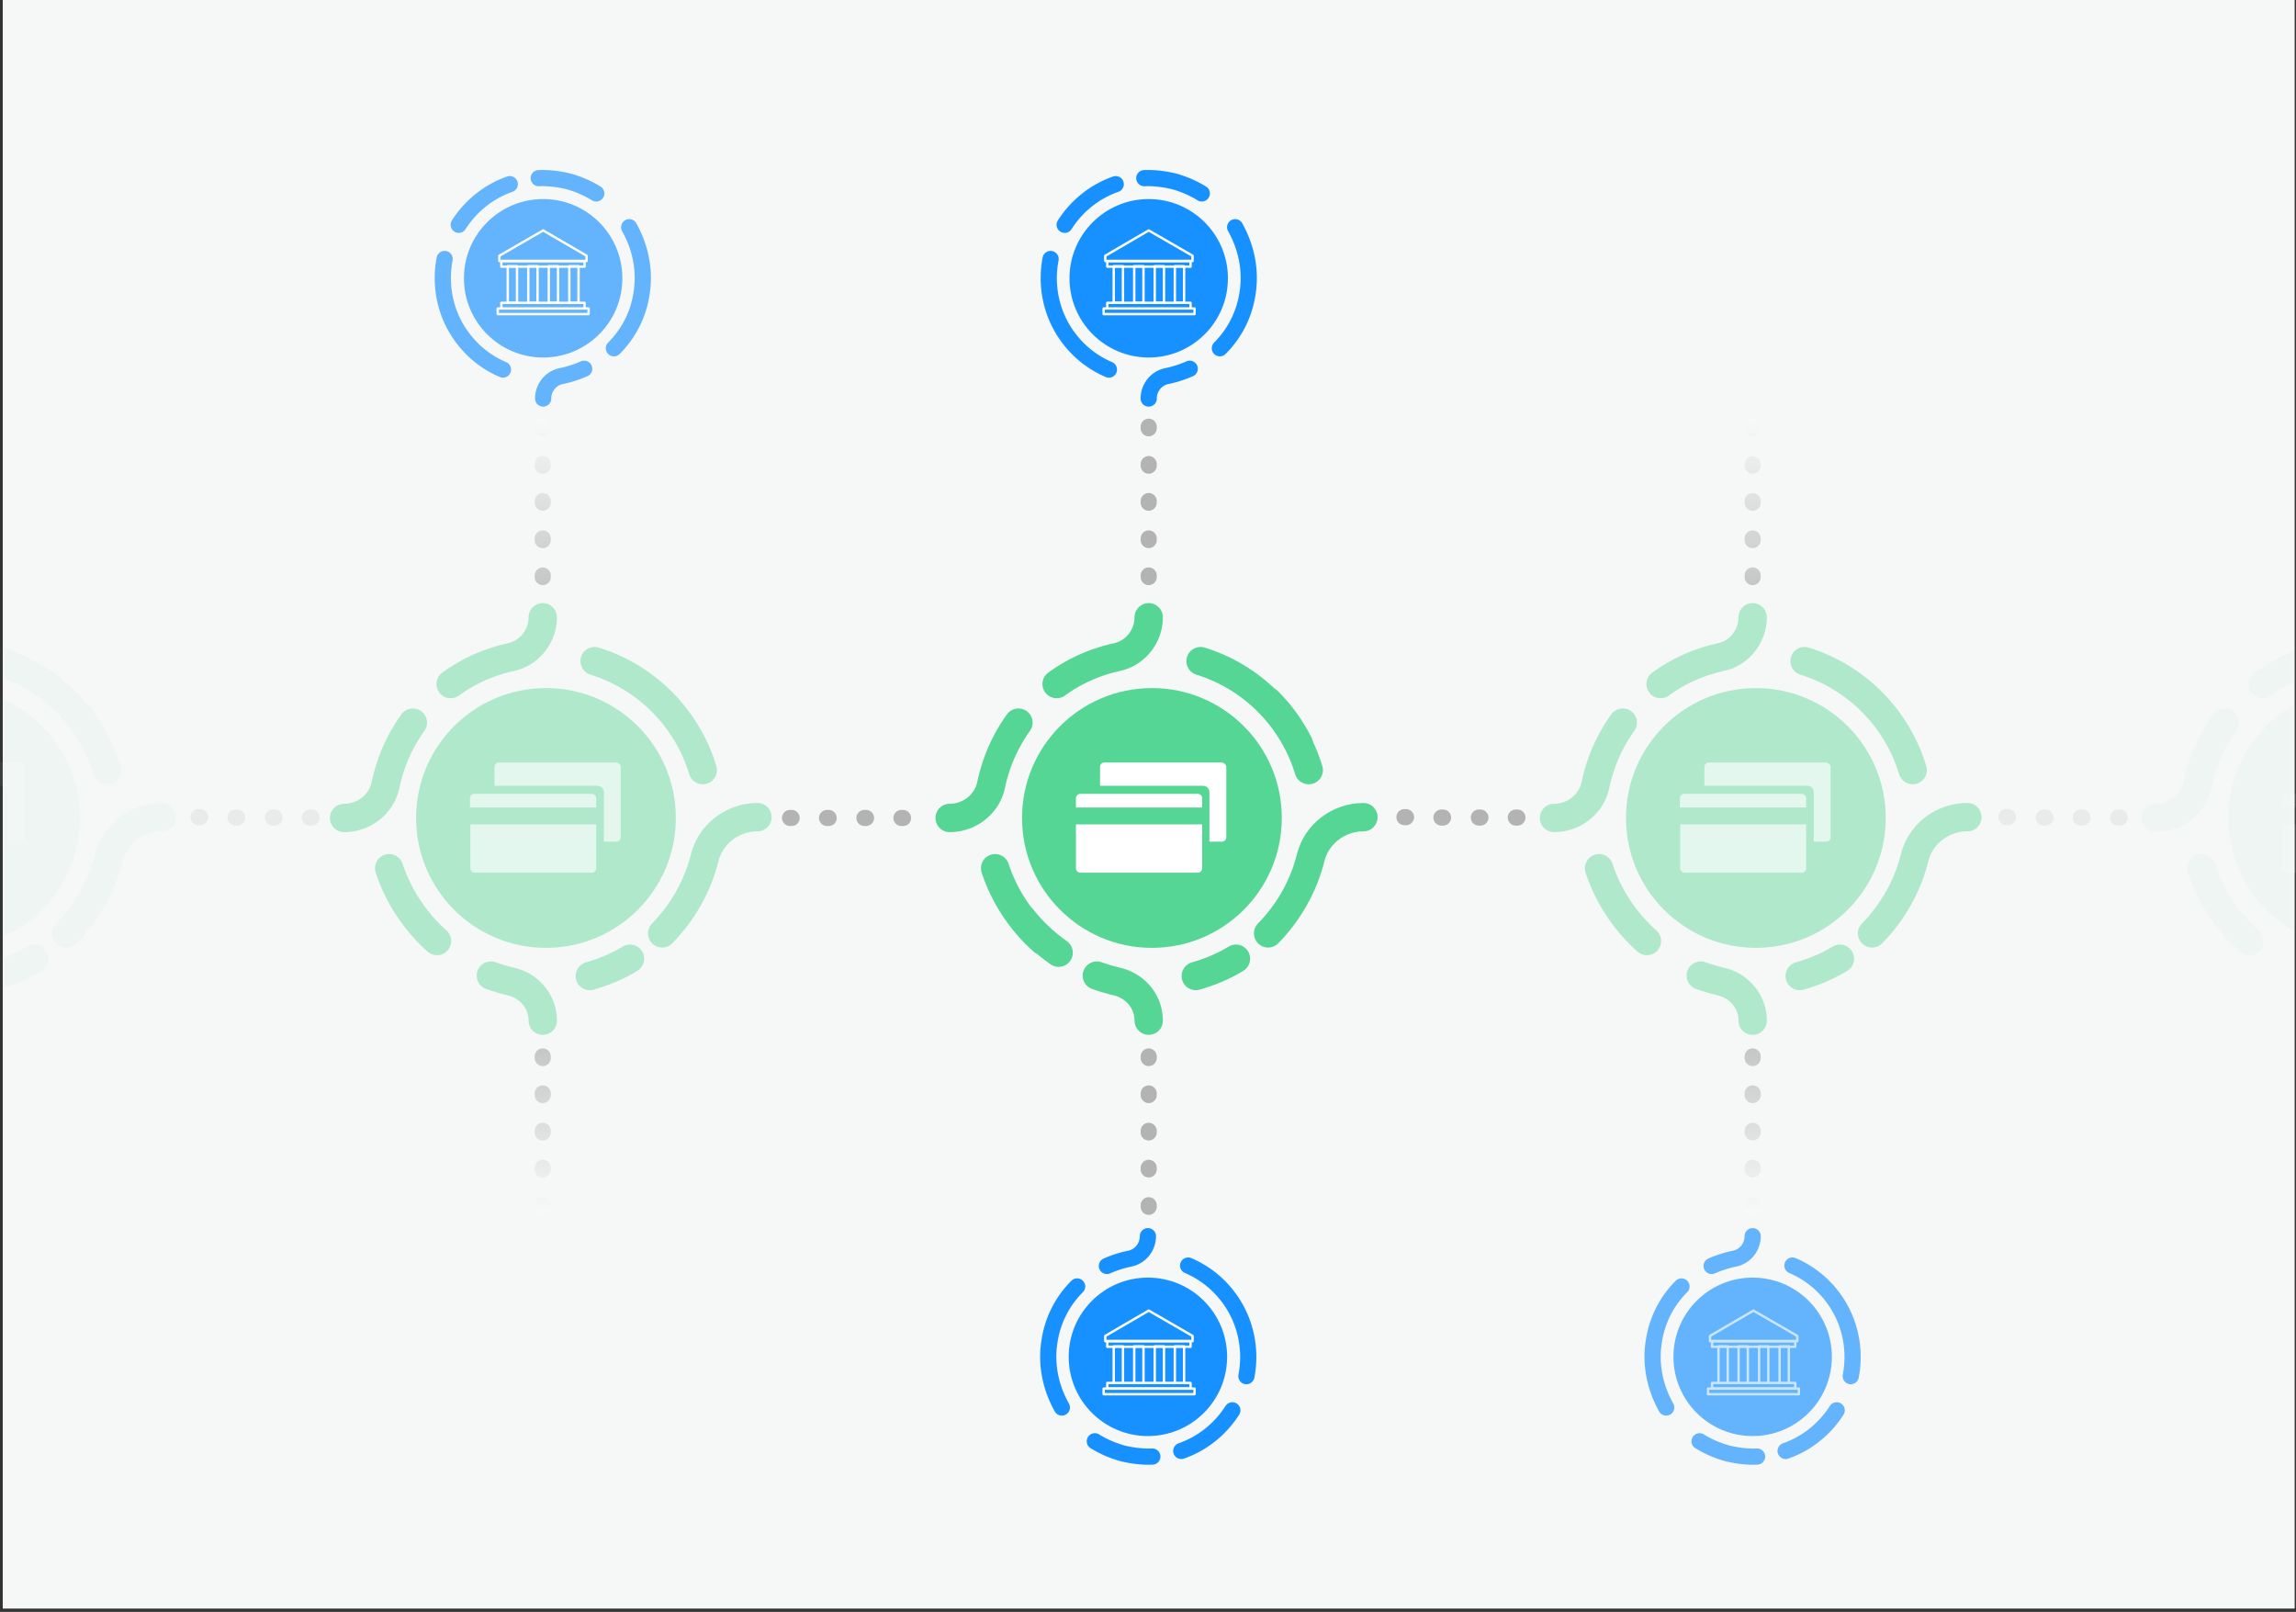 <svg xmlns="http://www.w3.org/2000/svg" xmlns:xlink="http://www.w3.org/1999/xlink" width="567" height="398" viewBox="0 0 567 398">
    <rect x="0" y="0" width="567" height="398" fill="#333333" stroke="none"/>
    <defs>
        <path id="a" d="M.677 0h565.996v397.19H.677z"/>
        <linearGradient id="c" x1=".138%" x2="99.917%" y1="49.899%" y2="49.899%">
            <stop offset=".156%" stop-color="#1791FF"/>
            <stop offset="100%" stop-color="#1791FF"/>
        </linearGradient>
        <linearGradient id="d" x1=".233%" x2="100.012%" y1="49.927%" y2="49.927%">
            <stop offset=".156%" stop-color="#1791FF"/>
            <stop offset="100%" stop-color="#1791FF"/>
        </linearGradient>
        <linearGradient id="e" x1=".058%" x2="99.837%" y1="49.927%" y2="49.927%">
            <stop offset=".156%" stop-color="#1791FF"/>
            <stop offset="100%" stop-color="#1791FF"/>
        </linearGradient>
        <linearGradient id="f" x1=".062%" x2="99.841%" y1="49.899%" y2="49.899%">
            <stop offset=".156%" stop-color="#1791FF"/>
            <stop offset="100%" stop-color="#1791FF"/>
        </linearGradient>
        <linearGradient id="g" x1="50.778%" x2="50.778%" y1="-.068%" y2="100.029%">
            <stop offset="0%" stop-color="#FFF"/>
            <stop offset="100%"/>
        </linearGradient>
        <linearGradient id="h" x1="50.778%" x2="50.778%" y1="99.972%" y2="-.126%">
            <stop offset="0%" stop-color="#FFF"/>
            <stop offset="100%"/>
        </linearGradient>
        <linearGradient id="i" x1="50.74%" x2="50.74%" y1="-.068%" y2="100.029%">
            <stop offset="0%" stop-color="#FFF"/>
            <stop offset="100%"/>
        </linearGradient>
        <linearGradient id="j" x1="50.727%" x2="50.727%" y1="99.972%" y2="-.126%">
            <stop offset="0%" stop-color="#FFF"/>
            <stop offset="100%"/>
        </linearGradient>
    </defs>
    <g fill="none" fill-rule="evenodd">
        <mask id="b" fill="#fff">
            <use xlink:href="#a"/>
        </mask>
        <use fill="#F6F7F7" fill-rule="nonzero" xlink:href="#a"/>
        <circle cx="284.469" cy="201.971" r="32.073" fill="#56D695" fill-rule="nonzero" mask="url(#b)"/>
        <path stroke="#56D695" stroke-linecap="round" stroke-width="7" d="M261.432 235.236c-3.376-2.383-6.454-5.263-9.036-8.54M336.7 201.773c-6.058 0-11.519 4.07-13.008 9.93-1.788 7.248-5.561 13.702-10.526 18.766M257.56 232.356c-5.363-4.766-9.533-11.022-11.817-17.973M313.166 173.175c3.078 3.078 5.56 6.553 7.547 10.426" mask="url(#b)"/>
        <path fill="#B3B3B3" fill-rule="nonzero" d="M374.73 203.858h-.397a1.992 1.992 0 0 1-1.986-1.986c0-1.092.894-1.986 1.986-1.986h.398c1.092 0 1.985.894 1.985 1.986a1.992 1.992 0 0 1-1.985 1.986zm-9.135 0h-.397a1.992 1.992 0 0 1-1.986-1.986c0-1.092.894-1.986 1.986-1.986h.397c1.092 0 1.986.894 1.986 1.986a1.992 1.992 0 0 1-1.986 1.986zm-9.235 0h-.397a1.992 1.992 0 0 1-1.986-1.986c0-1.092.894-1.986 1.986-1.986h.397c1.093 0 1.986.894 1.986 1.986a1.992 1.992 0 0 1-1.986 1.986zm-9.135-.1h-.397a1.992 1.992 0 0 1-1.986-1.985c0-1.093.894-1.986 1.986-1.986h.397c1.092 0 1.986.893 1.986 1.986a1.992 1.992 0 0 1-1.986 1.985zM195.499 203.957h-.398a1.992 1.992 0 0 1-1.986-1.986c0-1.092.894-1.986 1.986-1.986h.398c1.092 0 1.985.894 1.985 1.986a1.992 1.992 0 0 1-1.985 1.986zm9.135 0h-.397a1.992 1.992 0 0 1-1.986-1.986c0-1.092.893-1.986 1.986-1.986h.397c1.092 0 1.986.894 1.986 1.986s-.795 1.986-1.986 1.986zm9.235 0h-.398a1.992 1.992 0 0 1-1.986-1.986c0-1.092.894-1.986 1.986-1.986h.398c1.092 0 1.986.894 1.986 1.986a1.992 1.992 0 0 1-1.986 1.986zm9.135 0h-.397a1.992 1.992 0 0 1-1.986-1.986c0-1.092.893-1.986 1.986-1.986h.397c1.092 0 1.986.894 1.986 1.986s-.794 1.986-1.986 1.986z" mask="url(#b)"/>
        <g mask="url(#b)">
            <g transform="translate(258.85 304.843)">
                <circle cx="24.626" cy="30.186" r="19.562" fill="url(#c)" fill-rule="nonzero"/>
                <path stroke="#1791FF" stroke-linecap="round" stroke-width="4" d="M11.519 51.039c2.085 1.29 4.369 2.284 6.851 2.979 2.482.596 4.965.894 7.348.794M32.867 53.422c5.164-1.787 9.632-5.362 12.611-10.029M7.15 12.81C3.574 16.383 1.091 21.05.297 26.511c-.894 5.76.397 11.42 3.078 16.186M24.626.397c0 2.681-1.887 5.064-4.568 5.56a27.913 27.913 0 0 0-5.56 1.788M48.954 34.953c1.49-7.745-.695-16.086-6.753-22.144a24.2 24.2 0 0 0-7.645-5.163"/>
            </g>
        </g>
        <g mask="url(#b)">
            <g transform="translate(258.85 43.69)">
                <circle cx="24.824" cy="25.023" r="19.562" fill="url(#d)" fill-rule="nonzero"/>
                <path stroke="#1791FF" stroke-linecap="round" stroke-width="4" d="M37.932 4.071c-2.086-1.29-4.37-2.284-6.852-2.979C28.598.496 26.115.2 23.732.298M16.682 1.787C11.519 3.575 7.05 7.15 4.072 11.817M42.4 42.3c3.575-3.574 6.057-8.241 6.852-13.702.893-5.76-.398-11.42-3.079-16.186M24.824 54.713c0-2.681 1.887-5.064 4.568-5.56a27.913 27.913 0 0 0 5.56-1.788M.596 20.257c-1.49 7.745.695 16.086 6.752 22.143a24.2 24.2 0 0 0 7.646 5.164"/>
            </g>
        </g>
        <path fill="#B3B3B3" fill-rule="nonzero" d="M283.675 144.478a1.992 1.992 0 0 1-1.986-1.986v-.397c0-1.093.893-1.986 1.986-1.986 1.092 0 1.986.893 1.986 1.986v.397a1.992 1.992 0 0 1-1.986 1.986zm0-9.136a1.992 1.992 0 0 1-1.986-1.985v-.398c0-1.092.893-1.986 1.986-1.986 1.092 0 1.986.894 1.986 1.986v.398a1.992 1.992 0 0 1-1.986 1.985zm0-9.234a1.992 1.992 0 0 1-1.986-1.986v-.397c0-1.093.893-1.986 1.986-1.986 1.092 0 1.986.893 1.986 1.986v.397a1.992 1.992 0 0 1-1.986 1.986zm0-9.136a1.992 1.992 0 0 1-1.986-1.985v-.398c0-1.092.893-1.986 1.986-1.986 1.092 0 1.986.894 1.986 1.986v.398a1.992 1.992 0 0 1-1.986 1.985zm0-9.234a1.992 1.992 0 0 1-1.986-1.986v-.397c0-1.093.893-1.986 1.986-1.986 1.092 0 1.986.893 1.986 1.986v.397a1.992 1.992 0 0 1-1.986 1.986z" mask="url(#b)"/>
        <path stroke="#56D695" stroke-linecap="round" stroke-width="7" d="M260.936 168.905c4.369-3.177 9.433-5.461 14.894-6.653 4.568-.993 7.845-5.163 7.845-9.83M234.522 201.971c4.866 0 9.235-3.376 10.228-8.142 1.192-5.66 3.476-10.824 6.752-15.391M283.675 252.017c0-4.667-3.277-8.54-7.745-9.632a48.783 48.783 0 0 1-5.065-1.49" mask="url(#b)"/>
        <path fill="#B3B3B3" fill-rule="nonzero" d="M283.675 299.978a1.992 1.992 0 0 1-1.986-1.986v-.397c0-1.093.893-1.986 1.986-1.986 1.092 0 1.986.893 1.986 1.986v.397a1.992 1.992 0 0 1-1.986 1.986zm0-9.235a1.992 1.992 0 0 1-1.986-1.986v-.397c0-1.092.893-1.986 1.986-1.986 1.092 0 1.986.894 1.986 1.986v.397a1.992 1.992 0 0 1-1.986 1.986zm0-9.135a1.992 1.992 0 0 1-1.986-1.986v-.397c0-1.093.893-1.986 1.986-1.986 1.092 0 1.986.893 1.986 1.986v.397a1.992 1.992 0 0 1-1.986 1.986zm0-9.235a1.992 1.992 0 0 1-1.986-1.986v-.397c0-1.092.893-1.986 1.986-1.986 1.092 0 1.986.894 1.986 1.986v.397a1.992 1.992 0 0 1-1.986 1.986zm0-9.135a1.992 1.992 0 0 1-1.986-1.986v-.397c0-1.093.893-1.986 1.986-1.986 1.092 0 1.986.893 1.986 1.986v.397a1.992 1.992 0 0 1-1.986 1.986z" mask="url(#b)"/>
        <g fill="#FFF" fill-rule="nonzero" mask="url(#b)">
            <path d="M302.84 189.46v17.277c0 .596-.497 1.093-1.093 1.093h-3.078v-12.214c0-.894-.695-1.589-1.59-1.589h-25.42v-4.667c0-.595.497-1.092 1.093-1.092h28.896c.695.1 1.191.596 1.191 1.192z"/>
            <path d="M296.881 203.56v10.823c0 .596-.496 1.093-1.092 1.093h-28.995a1.102 1.102 0 0 1-1.092-1.093V203.56h31.18zM296.881 197.106v2.283h-31.18v-2.283c0-.596.497-1.093 1.093-1.093h28.896c.695 0 1.191.497 1.191 1.093z"/>
        </g>
        <path stroke="#56D695" stroke-linecap="round" stroke-width="7" d="M305.222 236.725c-3.078 1.887-6.454 3.277-9.93 4.27M296.484 163.245c12.81 3.972 22.839 14.1 26.711 26.91" mask="url(#b)"/>
        <g stroke="#FFF" stroke-linecap="round" stroke-linejoin="round" stroke-width=".59" mask="url(#b)">
            <path d="M294.498 64.444h-21.547v-1.29l10.724-6.257 10.823 6.256zM275.036 65.735h2.284v9.036h-2.284zM280.1 65.735h2.284v9.036H280.1zM285.164 65.735h2.284v9.036h-2.284zM290.129 65.735h2.284v9.036h-2.284z"/>
            <path d="M273.447 74.77h20.555v1.39h-20.555zM273.447 64.445h20.555v1.39h-20.555zM272.553 76.162h22.441v1.39h-22.441z"/>
        </g>
        <g mask="url(#b)" opacity=".66">
            <g transform="translate(108.911 43.69)">
                <circle cx="25.222" cy="25.023" r="19.562" fill="url(#e)" fill-rule="nonzero"/>
                <path stroke="#1791FF" stroke-linecap="round" stroke-width="4" d="M38.329 4.071c-2.085-1.29-4.37-2.284-6.852-2.979C28.995.496 26.512.2 24.13.298M16.98 1.787C11.816 3.575 7.348 7.15 4.37 11.817M42.698 42.3c3.575-3.574 6.057-8.241 6.851-13.702.894-5.76-.397-11.42-3.078-16.186M25.222 54.713c0-2.681 1.886-5.064 4.567-5.56a27.913 27.913 0 0 0 5.56-1.788M.894 20.257c-1.49 7.745.695 16.086 6.752 22.143a24.2 24.2 0 0 0 7.646 5.164"/>
            </g>
            <g stroke="#FFF" stroke-linecap="round" stroke-linejoin="round" stroke-width=".59">
                <path d="M144.857 64.444h-21.548v-1.29l10.824-6.257 10.724 6.256zM125.395 65.735h2.284v9.036h-2.284zM130.459 65.735h2.284v9.036h-2.284zM135.523 65.735h2.284v9.036h-2.284zM140.587 65.735h2.284v9.036h-2.284z"/>
                <path d="M123.806 74.77h20.555v1.39h-20.555zM123.806 64.445h20.555v1.39h-20.555zM122.912 76.162h22.44v1.39h-22.44z"/>
            </g>
        </g>
        <g stroke="#FFF" stroke-linecap="round" stroke-linejoin="round" stroke-width=".59" mask="url(#b)">
            <path d="M294.498 331.157h-21.547v-1.29l10.724-6.256 10.823 6.255zM275.036 332.448h2.284v9.036h-2.284zM280.1 332.448h2.284v9.036H280.1zM285.164 332.448h2.284v9.036h-2.284zM290.129 332.448h2.284v9.036h-2.284zM273.447 341.484h20.555v1.39h-20.555z"/>
            <path d="M273.447 331.157h20.555v1.39h-20.555zM272.553 342.874h22.441v1.39h-22.441z"/>
        </g>
        <g mask="url(#b)" opacity=".66">
            <g transform="translate(407.797 304.843)">
                <circle cx="25.023" cy="30.186" r="19.562" fill="url(#f)" fill-rule="nonzero"/>
                <path stroke="#1791FF" stroke-linecap="round" stroke-width="4" d="M11.916 51.039c2.085 1.29 4.369 2.284 6.851 2.979 2.483.596 4.965.894 7.348.794M33.165 53.422c5.164-1.787 9.632-5.362 12.611-10.029M7.447 12.81C3.873 16.383 1.39 21.05.596 26.511c-.894 5.76.397 11.42 3.078 16.186M25.023.397c0 2.681-1.887 5.064-4.568 5.56a27.913 27.913 0 0 0-5.56 1.788M49.252 34.953c1.489-7.745-.696-16.086-6.753-22.144a24.2 24.2 0 0 0-7.646-5.163"/>
            </g>
        </g>
        <g stroke="#FFF" stroke-linecap="round" stroke-linejoin="round" stroke-width=".59" mask="url(#b)" opacity=".66">
            <path d="M443.842 331.157h-21.548v-1.29l10.724-6.256 10.824 6.255zM424.38 332.448h2.283v9.036h-2.284zM429.344 332.448h2.284v9.036h-2.284zM434.408 332.448h2.284v9.036h-2.284zM439.472 332.448h2.284v9.036h-2.284zM422.79 341.484h20.555v1.39H422.79z"/>
            <path d="M422.79 331.157h20.555v1.39H422.79zM421.797 342.874h22.441v1.39h-22.44z"/>
        </g>
        <circle cx="134.828" cy="201.971" r="32.073" fill="#56D695" fill-rule="nonzero" mask="url(#b)" opacity=".66"/>
        <path stroke="#56D695" stroke-linecap="round" stroke-width="7" d="M187.058 201.773c-6.057 0-11.518 4.07-13.008 9.93-1.787 7.248-5.56 13.702-10.525 18.766M107.918 232.356c-5.362-4.766-9.532-11.022-11.816-17.973" mask="url(#b)" opacity=".66"/>
        <g fill="url(#g)" fill-rule="nonzero" mask="url(#b)" opacity=".2">
            <path d="M134.033 144.478a1.992 1.992 0 0 1-1.986-1.986v-.397c0-1.093.894-1.986 1.986-1.986 1.093 0 1.986.893 1.986 1.986v.397a1.992 1.992 0 0 1-1.986 1.986zm0-9.136a1.992 1.992 0 0 1-1.986-1.985v-.398c0-1.092.894-1.986 1.986-1.986 1.093 0 1.986.894 1.986 1.986v.398a1.992 1.992 0 0 1-1.986 1.985zm0-9.234a1.992 1.992 0 0 1-1.986-1.986v-.397c0-1.093.894-1.986 1.986-1.986 1.093 0 1.986.893 1.986 1.986v.397a1.992 1.992 0 0 1-1.986 1.986zm0-9.136a1.992 1.992 0 0 1-1.986-1.985v-.398c0-1.092.894-1.986 1.986-1.986 1.093 0 1.986.894 1.986 1.986v.398a1.992 1.992 0 0 1-1.986 1.985zm0-9.234a1.992 1.992 0 0 1-1.986-1.986v-.397c0-1.093.894-1.986 1.986-1.986 1.093 0 1.986.893 1.986 1.986v.397a1.992 1.992 0 0 1-1.986 1.986z"/>
        </g>
        <path stroke="#56D695" stroke-linecap="round" stroke-width="7" d="M111.294 168.905c4.37-3.177 9.434-5.461 14.895-6.653 4.568-.993 7.844-5.163 7.844-9.83M84.98 201.971c4.866 0 9.235-3.376 10.228-8.142 1.192-5.66 3.475-10.824 6.752-15.391M134.033 252.017c0-4.667-3.276-8.54-7.745-9.632a48.783 48.783 0 0 1-5.064-1.49" mask="url(#b)" opacity=".66"/>
        <g fill="url(#h)" fill-rule="nonzero" mask="url(#b)" opacity=".2">
            <path d="M134.033 299.978a1.992 1.992 0 0 1-1.986-1.986v-.397c0-1.093.894-1.986 1.986-1.986 1.093 0 1.986.893 1.986 1.986v.397a1.992 1.992 0 0 1-1.986 1.986zm0-9.235a1.992 1.992 0 0 1-1.986-1.986v-.397c0-1.092.894-1.986 1.986-1.986 1.093 0 1.986.894 1.986 1.986v.397a1.992 1.992 0 0 1-1.986 1.986zm0-9.135a1.992 1.992 0 0 1-1.986-1.986v-.397c0-1.093.894-1.986 1.986-1.986 1.093 0 1.986.893 1.986 1.986v.397a1.992 1.992 0 0 1-1.986 1.986zm0-9.235a1.992 1.992 0 0 1-1.986-1.986v-.397c0-1.092.894-1.986 1.986-1.986 1.093 0 1.986.894 1.986 1.986v.397a1.992 1.992 0 0 1-1.986 1.986zm0-9.135a1.992 1.992 0 0 1-1.986-1.986v-.397c0-1.093.894-1.986 1.986-1.986 1.093 0 1.986.893 1.986 1.986v.397a1.992 1.992 0 0 1-1.986 1.986z"/>
        </g>
        <g fill="url(#i)" fill-rule="nonzero" mask="url(#b)" opacity=".2">
            <path d="M432.82 144.478a1.992 1.992 0 0 1-1.986-1.986v-.397c0-1.093.893-1.986 1.986-1.986 1.092 0 1.986.893 1.986 1.986v.397a1.992 1.992 0 0 1-1.986 1.986zm0-9.136a1.992 1.992 0 0 1-1.986-1.985v-.398c0-1.092.893-1.986 1.986-1.986 1.092 0 1.986.894 1.986 1.986v.398a1.992 1.992 0 0 1-1.986 1.985zm0-9.234a1.992 1.992 0 0 1-1.986-1.986v-.397c0-1.093.893-1.986 1.986-1.986 1.092 0 1.986.893 1.986 1.986v.397a1.992 1.992 0 0 1-1.986 1.986zm0-9.136a1.992 1.992 0 0 1-1.986-1.985v-.398c0-1.092.893-1.986 1.986-1.986 1.092 0 1.986.894 1.986 1.986v.398a1.992 1.992 0 0 1-1.986 1.985zm0-9.234a1.992 1.992 0 0 1-1.986-1.986v-.397c0-1.093.893-1.986 1.986-1.986 1.092 0 1.986.893 1.986 1.986v.397a1.992 1.992 0 0 1-1.986 1.986z"/>
        </g>
        <g fill="url(#j)" fill-rule="nonzero" mask="url(#b)" opacity=".2">
            <path d="M432.82 299.978a1.992 1.992 0 0 1-1.986-1.986v-.397c0-1.093.893-1.986 1.986-1.986 1.092 0 1.986.893 1.986 1.986v.397a1.992 1.992 0 0 1-1.986 1.986zm0-9.235a1.992 1.992 0 0 1-1.986-1.986v-.397c0-1.092.893-1.986 1.986-1.986 1.092 0 1.986.894 1.986 1.986v.397a1.992 1.992 0 0 1-1.986 1.986zm0-9.135a1.992 1.992 0 0 1-1.986-1.986v-.397c0-1.093.893-1.986 1.986-1.986 1.092 0 1.986.893 1.986 1.986v.397a1.992 1.992 0 0 1-1.986 1.986zm0-9.235a1.992 1.992 0 0 1-1.986-1.986v-.397c0-1.092.893-1.986 1.986-1.986 1.092 0 1.986.894 1.986 1.986v.397a1.992 1.992 0 0 1-1.986 1.986zm0-9.135a1.992 1.992 0 0 1-1.986-1.986v-.397c0-1.093.893-1.986 1.986-1.986 1.092 0 1.986.893 1.986 1.986v.397a1.992 1.992 0 0 1-1.986 1.986z"/>
        </g>
        <g fill="#FFF" fill-rule="nonzero" mask="url(#b)" opacity=".66">
            <path d="M153.297 189.46v17.277c0 .596-.496 1.093-1.092 1.093h-3.078v-12.214c0-.894-.695-1.589-1.59-1.589h-25.42v-4.667c0-.595.497-1.092 1.093-1.092h28.896c.695.1 1.191.596 1.191 1.192z"/>
            <path d="M147.24 203.56v10.823c0 .596-.497 1.093-1.092 1.093h-28.896a1.102 1.102 0 0 1-1.092-1.093V203.56h31.08zM147.24 197.106v2.283h-31.18v-2.283c0-.596.497-1.093 1.093-1.093h28.895c.695 0 1.192.497 1.192 1.093z"/>
        </g>
        <path stroke="#56D695" stroke-linecap="round" stroke-width="7" d="M155.581 236.725c-3.078 1.887-6.454 3.277-9.93 4.27M146.843 163.245c12.81 3.972 22.838 14.1 26.71 26.91" mask="url(#b)" opacity=".66"/>
        <circle cx="433.614" cy="201.971" r="32.073" fill="#56D695" fill-rule="nonzero" mask="url(#b)" opacity=".66"/>
        <path stroke="#56D695" stroke-linecap="round" stroke-width="7" d="M485.844 201.773c-6.057 0-11.518 4.07-13.008 9.93-1.787 7.248-5.56 13.702-10.525 18.766M406.704 232.356c-5.362-4.766-9.532-11.022-11.816-17.973M410.08 168.905c4.37-3.177 9.434-5.461 14.895-6.653 4.568-.993 7.845-5.163 7.845-9.83M383.767 201.971c4.865 0 9.234-3.376 10.227-8.142 1.192-5.66 3.476-10.824 6.752-15.391M432.82 252.017c0-4.667-3.277-8.54-7.746-9.632a48.783 48.783 0 0 1-5.064-1.49" mask="url(#b)" opacity=".66"/>
        <g fill="#FFF" fill-rule="nonzero" mask="url(#b)" opacity=".66">
            <path d="M452.083 189.46v17.277c0 .596-.496 1.093-1.092 1.093h-3.078v-12.214c0-.894-.695-1.589-1.589-1.589h-25.42v-4.667c0-.595.496-1.092 1.092-1.092h28.896c.695.1 1.191.596 1.191 1.192z"/>
            <path d="M446.026 203.56v10.823c0 .596-.496 1.093-1.092 1.093h-28.896a1.102 1.102 0 0 1-1.092-1.093V203.56h31.08zM446.026 197.106v2.283h-31.18v-2.283c0-.596.497-1.093 1.093-1.093h28.896c.695 0 1.191.497 1.191 1.093z"/>
        </g>
        <path stroke="#56D695" stroke-linecap="round" stroke-width="7" d="M454.367 236.725c-3.078 1.887-6.454 3.277-9.93 4.27M445.629 163.245c12.81 3.972 22.838 14.1 26.711 26.91" mask="url(#b)" opacity=".66"/>
        <g fill="#B3B3B3" fill-rule="nonzero" mask="url(#b)" opacity=".2">
            <path d="M523.478 203.858h-.397a1.992 1.992 0 0 1-1.986-1.986c0-1.092.894-1.986 1.986-1.986h.397c1.092 0 1.986.894 1.986 1.986a1.992 1.992 0 0 1-1.986 1.986zm-9.234 0h-.398a1.992 1.992 0 0 1-1.986-1.986c0-1.092.894-1.986 1.986-1.986h.398c1.092 0 1.985.894 1.985 1.986a1.992 1.992 0 0 1-1.985 1.986zm-9.136 0h-.397a1.992 1.992 0 0 1-1.986-1.986c0-1.092.894-1.986 1.986-1.986h.397c1.092 0 1.986.894 1.986 1.986a1.992 1.992 0 0 1-1.986 1.986zm-9.235-.1h-.397a1.992 1.992 0 0 1-1.986-1.985c0-1.093.894-1.986 1.986-1.986h.397c1.093 0 1.986.893 1.986 1.986a1.992 1.992 0 0 1-1.986 1.985z"/>
        </g>
        <g fill="#B3B3B3" fill-rule="nonzero" mask="url(#b)" opacity=".2">
            <path d="M76.937 203.858h-.397a1.992 1.992 0 0 1-1.986-1.986c0-1.092.894-1.986 1.986-1.986h.397c1.093 0 1.986.894 1.986 1.986a1.992 1.992 0 0 1-1.986 1.986zm-9.135 0h-.397a1.992 1.992 0 0 1-1.986-1.986c0-1.092.893-1.986 1.986-1.986h.397c1.092 0 1.986.894 1.986 1.986a1.992 1.992 0 0 1-1.986 1.986zm-9.235 0h-.397a1.992 1.992 0 0 1-1.986-1.986c0-1.092.894-1.986 1.986-1.986h.397c1.093 0 1.986.894 1.986 1.986a1.992 1.992 0 0 1-1.986 1.986zm-9.135-.1h-.397a1.992 1.992 0 0 1-1.986-1.985c0-1.093.893-1.986 1.986-1.986h.397c1.092 0 1.986.893 1.986 1.986a1.992 1.992 0 0 1-1.986 1.985z"/>
        </g>
        <circle cx="582.362" cy="201.971" r="32.073" fill="#56D695" fill-rule="nonzero" mask="url(#b)" opacity=".2"/>
        <path stroke="#56D695" stroke-linecap="round" stroke-width="7" d="M555.452 232.356c-5.362-4.766-9.533-11.022-11.816-17.973M558.828 168.905c4.37-3.177 9.433-5.461 14.895-6.653 4.567-.993 7.844-5.163 7.844-9.83M532.415 201.971c4.866 0 9.235-3.376 10.228-8.142 1.191-5.66 3.475-10.824 6.752-15.391" mask="url(#b)" opacity=".2"/>
        <g fill="#FFF" fill-rule="nonzero" mask="url(#b)" opacity=".2">
            <path d="M594.674 203.56v10.823c0 .596-.496 1.093-1.092 1.093h-28.895a1.102 1.102 0 0 1-1.093-1.093V203.56h31.08zM594.674 197.106v2.283h-31.179v-2.283c0-.596.497-1.093 1.092-1.093h28.896c.695 0 1.191.497 1.191 1.093z"/>
        </g>
        <circle cx="-12.331" cy="201.971" r="32.073" fill="#56D695" fill-rule="nonzero" mask="url(#b)" opacity=".2"/>
        <path stroke="#56D695" stroke-linecap="round" stroke-width="7" d="M39.9 201.773c-6.058 0-11.52 4.07-13.009 9.93-1.787 7.248-5.56 13.702-10.525 18.766" mask="url(#b)" opacity=".2"/>
        <g fill="#FFF" fill-rule="nonzero" mask="url(#b)" opacity=".2">
            <path d="M6.138 189.46v17.277c0 .596-.496 1.093-1.092 1.093H1.868v-12.214c0-.894-.695-1.589-1.588-1.589h-25.42v-4.667c0-.595.496-1.092 1.092-1.092H5.046c.596.1 1.092.596 1.092 1.192z"/>
        </g>
        <path stroke="#56D695" stroke-linecap="round" stroke-width="7" d="M8.422 236.725c-3.078 1.887-6.454 3.277-9.93 4.27M-.316 163.245c12.81 3.972 22.838 14.1 26.71 26.91" mask="url(#b)" opacity=".2"/>
    </g>
</svg>
